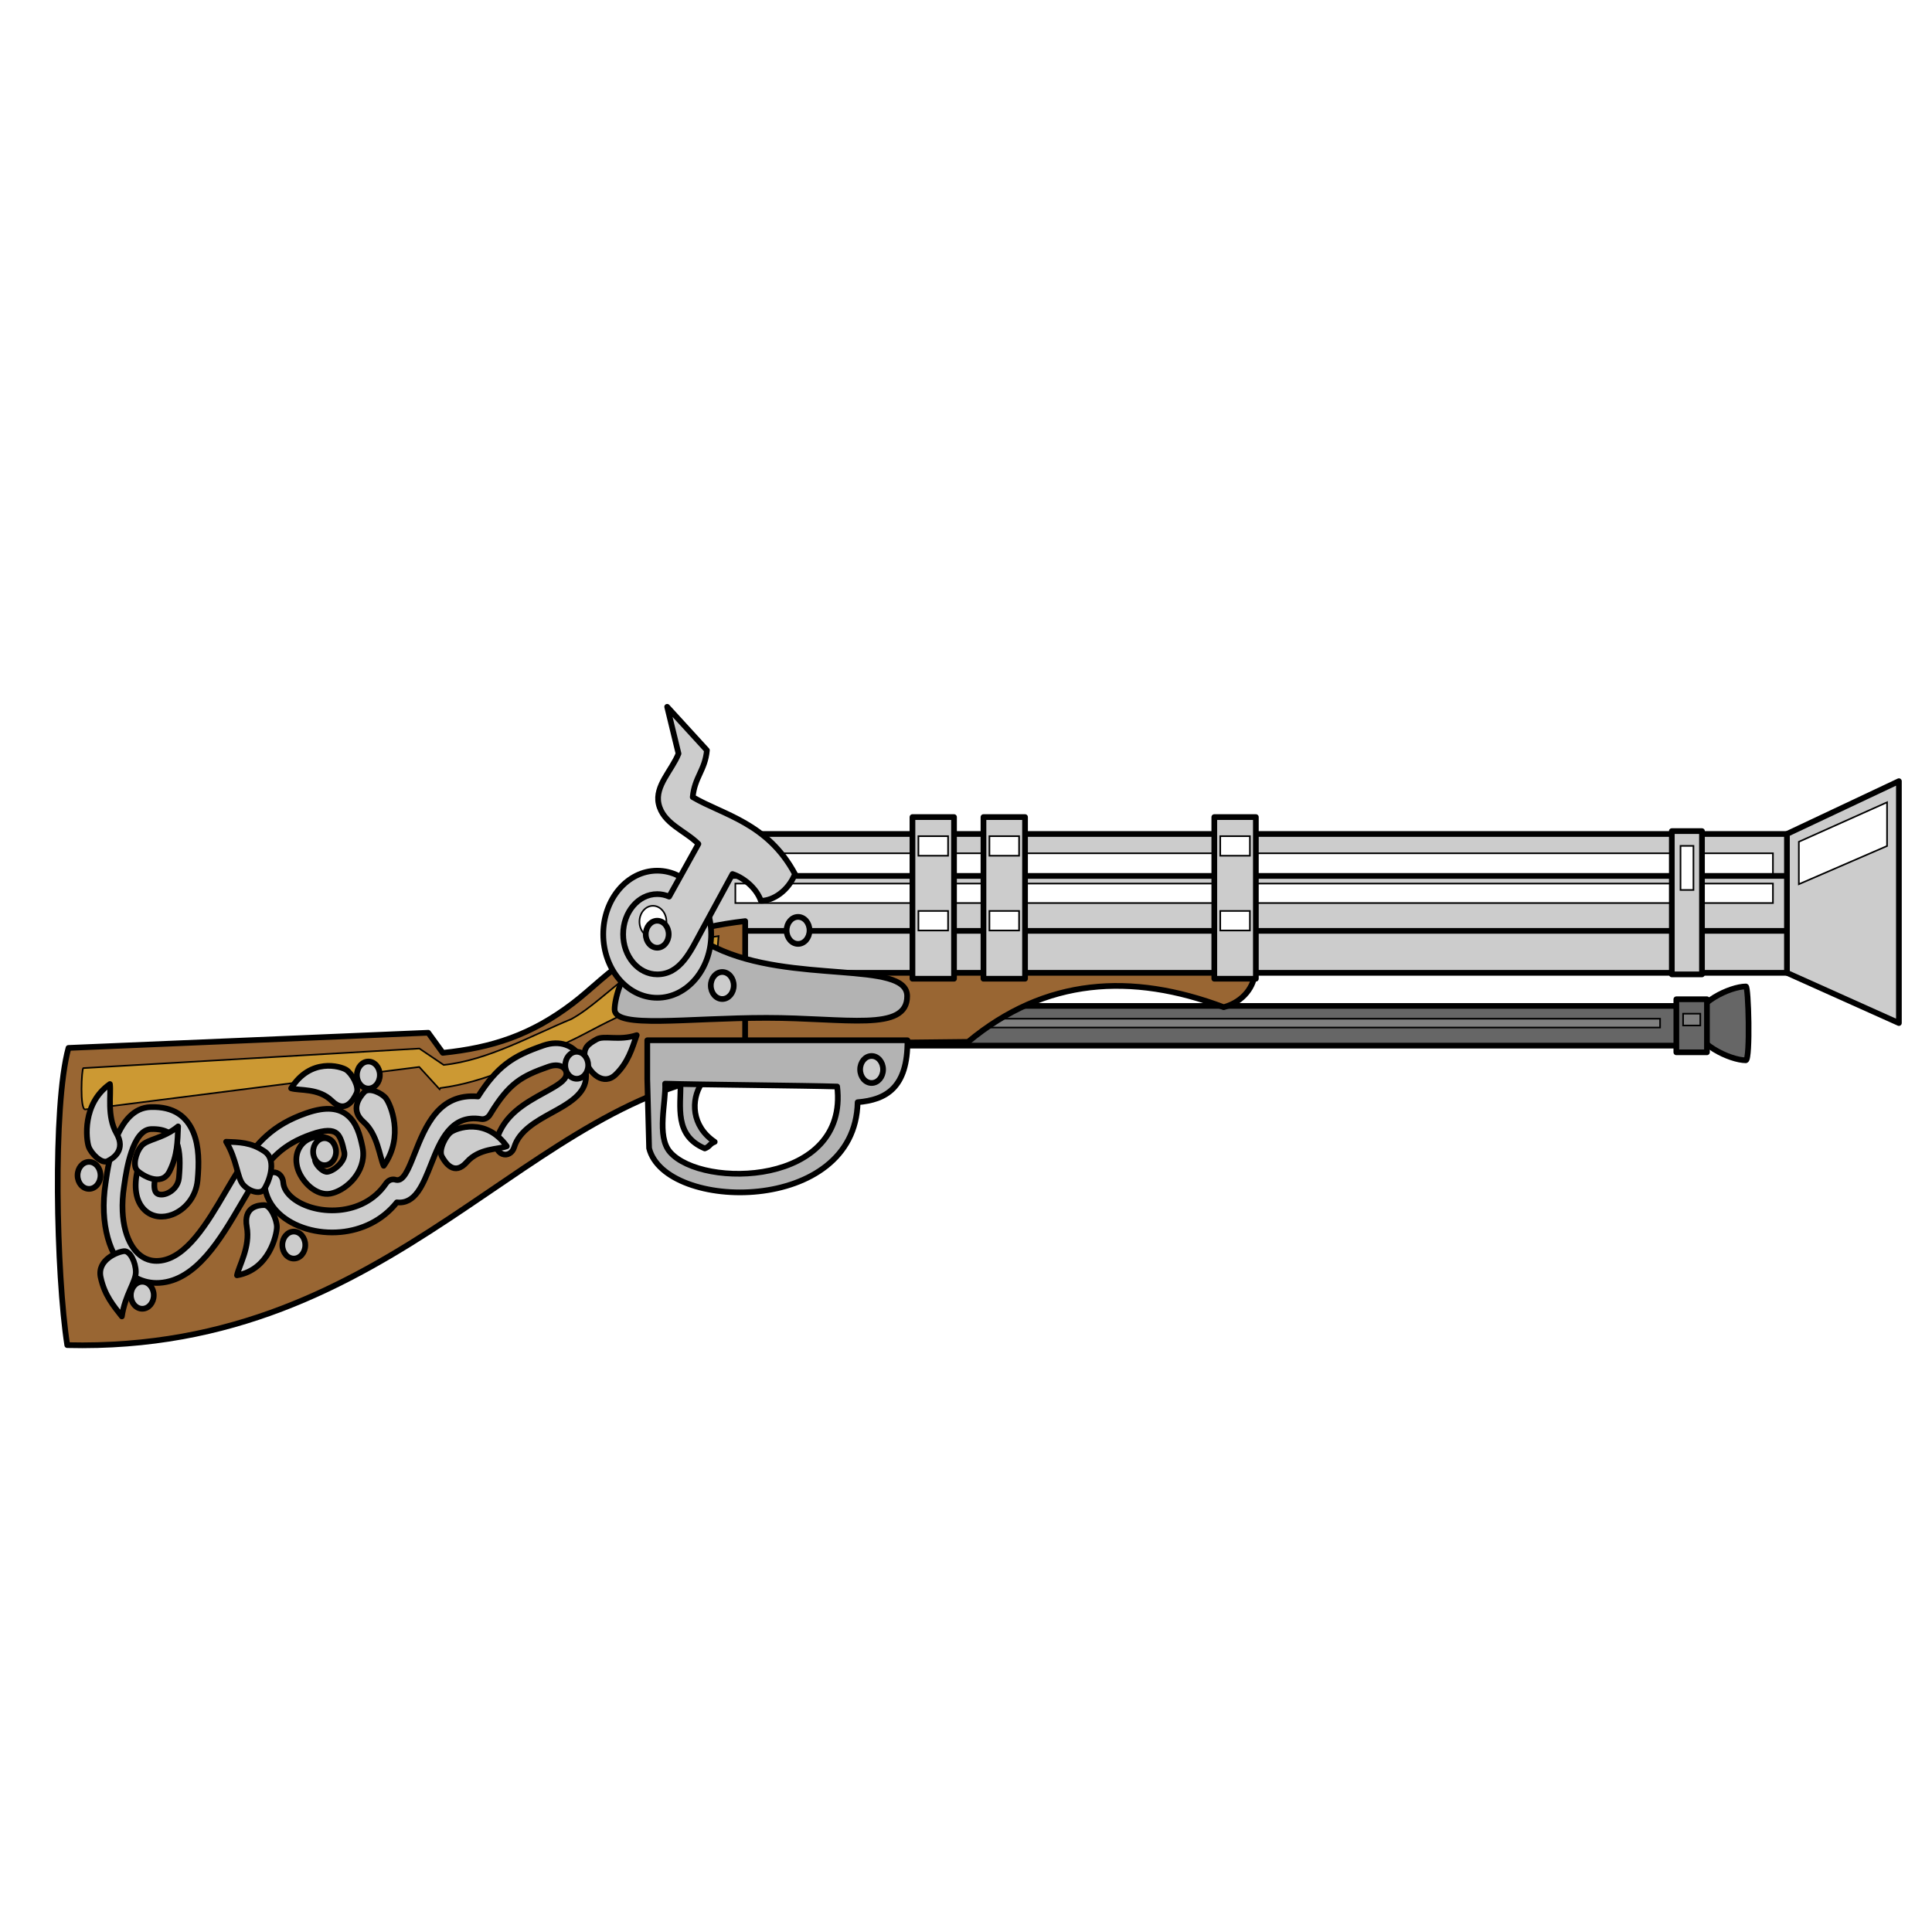 <?xml version="1.0" encoding="UTF-8"?>
<svg viewBox="0 0 1200 1200" xmlns="http://www.w3.org/2000/svg" xmlns:xlink="http://www.w3.org/1999/xlink">
<defs>
<clipPath id="a">
<path d="m703.18 1427.8h121.47v-44.042h-121.47v44.042z" clip-rule="evenodd"/>
</clipPath>
</defs>
<g>
<title>background</title>
<rect x="-1" y="-1" width="1202" height="1202" fill="none"/>
</g>
<g>
<title>Layer 1</title>
<g fill-rule="evenodd">
<path d="m1720.5 713.48h541.25v14.371h-541.25v-14.371z" fill="#808080" stroke="#000" stroke-linecap="round" stroke-linejoin="round" stroke-miterlimit="2.613" stroke-width="3.543"/>
<path d="m1726.6 716.25h526.08v4.422h-526.08v-4.422z" fill="#b3b3b3"/>
<path d="m1646 772.24l49.176-17.902c7.802-2.84 17.24 2.88 20.975 12.712v0c3.735 9.831 0.408 20.199-7.394 23.038l-49.176 17.901c-7.801 2.84-17.24-2.88-20.975-12.712v0c-0.438-1.152-0.778-2.312-1.027-3.466-0.413-1.923-10.709-2.264-10.627-4.095 0.146-3.223 11.174-7.782 12.692-10.208 1.519-2.427 3.673-4.294 6.354-5.27zm6.803 6.443l41.524-15.116c4.876-1.775 10.349 0.678 12.163 5.452l1.034 2.721c1.813 4.773-0.693 10.131-5.569 11.906l-41.524 15.116c-4.876 1.775-10.349-0.678-12.163-5.452l-1.034-2.721c-1.813-4.774 0.693-10.131 5.569-11.906z" fill="#666" stroke="#000" stroke-linecap="round" stroke-linejoin="round" stroke-miterlimit="2.613" stroke-width="3.543"/>
<path d="m1693.9 687.82c12.62 2.785 8.634 19.652-0.014 28l2.834 7.902c2.553-0.863 12.45-11.75 15.003-12.613 1.048-1.753 0.095-0.02 1.144-1.774-0.109-10.257 4.154-10.592-7.791-24.121-5.335-6.042-10.187-4.065-11.179 2.605h0.002z" fill="#b3b3b3" stroke="#000" stroke-linecap="round" stroke-linejoin="round" stroke-miterlimit="2.613" stroke-width="3.543"/>
<path d="m1719.3 695.67c-11.92 11.668-20.798 28.934-36.471 35.004-21.777 8.434-39.292 7.58-62.624 9.566v49.154c22.825-12.164 35.435-29.424 61.102-33.399 14.012-2.17 25.484 5.356 37.91 12.058l0.082-72.384h4.16e-4z" fill="#808080" stroke="#000" stroke-linecap="round" stroke-linejoin="round" stroke-miterlimit="2.613" stroke-width="3.543"/>
<path d="m2232.1 679.22h4.164c5.75 10.34 18.797 3.463 18.797 7.689v7.689h-22.961v-15.378z" fill="#666" stroke="#000" stroke-linecap="round" stroke-linejoin="round" stroke-miterlimit="2.613" stroke-width="3.543"/>
<path d="m1913.2 682.18c5.75 10.34 11.424 3.463 11.424 7.689v7.689h-29.492v-7.689c0-4.226 5.675 2.652 11.424-7.689h6.644z" fill="#666" stroke="#000" stroke-linecap="round" stroke-linejoin="round" stroke-miterlimit="2.613" stroke-width="3.543"/>
<path d="m1728.8 752.73h8.104c-0.394 5.09 2.082 9.056 7.428 11.899-1.576 0.441-3.152 0.881-4.727 1.322-9.365-2.997-10.662-7.968-10.805-13.221z" fill="#666" stroke="#000" stroke-linecap="round" stroke-linejoin="round" stroke-miterlimit="2.613" stroke-width="3.543"/>
<path d="m1719 712.34h249.97v20.766l-116.09 11.326h-133.88v-32.092z" fill="#630" stroke="#000" stroke-linecap="round" stroke-linejoin="round" stroke-miterlimit="2.613" stroke-width="3.543"/>
<path d="m1720.5 695.78h541.25v17.639h-541.25v-17.639z" fill="#808080" stroke="#000" stroke-linecap="round" stroke-linejoin="round" stroke-miterlimit="2.613" stroke-width="3.543"/>
<path d="m1726.6 699.17h526.08v5.427h-526.08v-5.427z" fill="#b3b3b3"/>
<path d="m1790.7 749.78c-2.762 2.424-5.524 4.848-8.285 7.272-0.675 25.938-58.407 25.205-63.192 10.577-0.184-5.288-0.368-10.577-0.553-15.865v-8.952h78.844l-6.815 6.968zm-66.626 3.002c9.107 0.22 43.033 0.441 52.141 0.661-2.341 20.27-42.527 19.7-48.923 12.765-3.728-4.043-2.884-9.307-3.218-13.426z" fill="#666" stroke="#000" stroke-linecap="round" stroke-linejoin="round" stroke-miterlimit="2.613" stroke-width="3.543"/>
<path d="m1959.2 711.46h11.849v21.867h-11.849v-21.867z" fill="#666" stroke="#000" stroke-linecap="round" stroke-linejoin="round" stroke-miterlimit="2.613" stroke-width="3.543"/>
<path d="m2166.4 713.6h11.849v17.59h-11.849v-17.59z" fill="#666" stroke="#000" stroke-linecap="round" stroke-linejoin="round" stroke-miterlimit="2.613" stroke-width="3.543"/>
<path d="m1962.5 715.67h5.083v6.728h-5.083v-6.728z" fill="#999"/>
<path d="m2169.8 716.98h5.083v5.412h-5.083v-5.412z" fill="#999"/>
<path d="m1620.5 740.36v49.154l-218.08 66.375c7.938-25.095 14.212-57.743-2.543-87.484l220.63-28.046z" fill="#630" stroke="#000" stroke-linecap="round" stroke-linejoin="round" stroke-miterlimit="2.613" stroke-width="3.543"/>
<path d="m1416.2 774.17l200.49-29.345-0.761 6.703-198.89 36.143c-2.422 0.44-1.601-13.501-0.84-13.501" fill="#963"/>
<path d="m1624.3 744.82c19.562-1.176 40.426-3.524 57.823-8.937 16.369-6.787 24.48-17.775 32.716-30.535-0.761 5.958-0.761 13.406-1.522 19.364-10.398 6.703-20.035 11.172-30.433 17.874-19.782 7.046-38.803 7.75-58.584 9.682 0.507-2.731-0.507-4.717 0-7.448" fill="#b3b3b3"/>
<path d="m1719 695.67h101.13v48.764h-101.13v-48.764z" fill="#666" stroke="#000" stroke-linecap="round" stroke-linejoin="round" stroke-miterlimit="2.613" stroke-width="3.543"/>
<path d="m1765.3 721.45h54.125v16.731h-54.125c-4.701 0-8.546-3.764-8.546-8.366v0c0-4.601 3.845-8.366 8.546-8.366z" fill="#333" stroke="#000" stroke-linecap="round" stroke-linejoin="round" stroke-miterlimit="2.613" stroke-width="3.543"/>
</g>
<path d="m641.85 1393.1h85.355v9.284h-85.355v-9.284z" fill="#4c4c4c" fill-rule="evenodd" stroke="#000" stroke-linecap="round" stroke-linejoin="round" stroke-miterlimit="2.613" stroke-width="3.543"/>
<path d="m641.85 1413.2h85.355v17.02h-85.355v-17.02z" fill="#4c4c4c" fill-rule="evenodd" stroke="#000" stroke-linecap="round" stroke-linejoin="round" stroke-miterlimit="2.613" stroke-width="3.543"/>
<path d="m724.04 1386.1l42.677-10.825v92.576l-42.677-10.825v-70.926z" fill="#4c4c4c" fill-rule="evenodd" stroke="#000" stroke-linecap="round" stroke-linejoin="round" stroke-miterlimit="2.613" stroke-width="3.543"/>
<path d="m877.52 1296h-15.84v18.505h15.84v-18.505z" fill="#4c4c4c" fill-rule="evenodd" stroke="#000" stroke-linecap="round" stroke-linejoin="round" stroke-miterlimit="2.613" stroke-width="3.543"/>
<path d="m739.72 1451.5l118-7.217-18.393 50.004h-99.602v-42.786zm43.801 8.066h58.998l-9.535 26.251h-46.483l-11.323-14.584 8.343-11.667z" fill="#4c4c4c" fill-rule="evenodd" stroke="#000" stroke-linecap="round" stroke-linejoin="round" stroke-miterlimit="2.613" stroke-width="3.543"/>
<path d="m788.66 1460.7c3.085-0.44 6.169-0.879 9.254-1.319 0.597 7.104 4.24 12.186 10.93 15.247-1.709 0.866-3.417 1.731-5.126 2.598-11.31-2.621-13.814-9.285-15.058-16.527z" fill="#4c4c4c" fill-rule="evenodd" stroke="#000" stroke-linecap="round" stroke-linejoin="round" stroke-miterlimit="2.613" stroke-width="3.543"/>
<path d="m863.65 1465.2c13.323-6.491 32.226-8.204 45.549-14.695 6.585 37.474 19.739 65.949 47.643 93.036-12.329 8.447-21.664 17.878-34.988 24.369-29.914-19.599-54.962-57.099-58.205-102.71z" fill="#4c4c4c" fill-rule="evenodd" stroke="#000" stroke-linecap="round" stroke-linejoin="round" stroke-miterlimit="2.613" stroke-width="3.543"/>
<path d="m876.25 1479.1c9.121-4.444 18.575-3.569 27.697-8.013 4.509 25.655 19.791 52.66 38.894 71.204-8.441 5.784-11.345 8.826-20.466 13.27-20.479-13.418-41.813-43.87-46.125-76.462z" fill="#4c4c4c" fill-rule="evenodd" stroke="#000" stroke-linecap="round" stroke-linejoin="round" stroke-miterlimit="2.613" stroke-width="3.543"/>
<path d="m853.43 1439.9l61.894-8.546 6.236 43.276-61.894 8.546-6.236-43.276z" fill="#4c4c4c" fill-rule="evenodd" stroke="#000" stroke-linecap="round" stroke-linejoin="round" stroke-miterlimit="2.613" stroke-width="3.543"/>
<path d="m853.84 1474.1l69.63-9.614 2.183 15.147-69.63 9.614-2.182-15.147z" fill="#4c4c4c" fill-rule="evenodd" stroke="#000" stroke-linecap="round" stroke-linejoin="round" stroke-miterlimit="2.613" stroke-width="3.543"/>
<path d="m761.66 1391.4h475.64v17.639h-475.64v-17.639z" fill="#808080" fill-rule="evenodd" stroke="#000" stroke-linecap="round" stroke-linejoin="round" stroke-miterlimit="2.613" stroke-width="3.543"/>
<path d="m761.66 1372.9h245.76v17.639h-245.76v-17.639z" fill="#808080" fill-rule="evenodd" stroke="#000" stroke-linecap="round" stroke-linejoin="round" stroke-miterlimit="2.613" stroke-width="3.543"/>
<path d="m1238.7 1421.7h-257.19v33.86h257.19v-33.86z" fill="#4c4c4c" fill-rule="evenodd" stroke="#000" stroke-linecap="round" stroke-linejoin="round" stroke-miterlimit="2.613" stroke-width="3.543"/>
<path d="m766.8 1394.8h466.41v5.427h-466.41v-5.427z" fill="#b3b3b3" fill-rule="evenodd"/>
<path d="m765.35 1376.3h238.87v5.427h-238.87v-5.427z" fill="#b3b3b3" fill-rule="evenodd"/>
<path d="m1234.8 1428.2h-249.98v10.418h249.98v-10.418z" fill="#666" fill-rule="evenodd"/>
<path d="m789.37 1423v-24.646h24.098v24.646c0 6.487-5.422 11.794-12.049 11.794v0c-6.627 0-12.049-5.307-12.049-11.794z" fill="#333" fill-rule="evenodd" stroke="#000" stroke-linecap="round" stroke-linejoin="round" stroke-miterlimit="2.613" stroke-width="3.543"/>
<path d="m749.62 1390.4h199.8v42.612l-196.45 26.223-3.349-68.835z" fill="#666" fill-rule="evenodd" stroke="#000" stroke-linecap="round" stroke-linejoin="round" stroke-miterlimit="2.613" stroke-width="3.543"/>
<path d="m744.04 1401.3h199.8v14.204l-196.45 8.741-3.349-22.945z" fill="#666" fill-rule="evenodd" stroke="#000" stroke-linecap="round" stroke-linejoin="round" stroke-miterlimit="2.613" stroke-width="3.543"/>
<path d="m807.38 1311.1h158.59v16.774h-158.59v-16.774z" fill="#4c4c4c" fill-rule="evenodd" stroke="#000" stroke-linecap="round" stroke-linejoin="round" stroke-miterlimit="2.613" stroke-width="3.543"/>
<path d="m853.81 1324.5h-15.84v26.381h15.84v-26.381z" fill="#4c4c4c" fill-rule="evenodd" stroke="#000" stroke-linecap="round" stroke-linejoin="round" stroke-miterlimit="2.613" stroke-width="3.543"/>
<path d="m901.51 1324.5h-15.84v26.381h15.84v-26.381z" fill="#4c4c4c" fill-rule="evenodd" stroke="#000" stroke-linecap="round" stroke-linejoin="round" stroke-miterlimit="2.613" stroke-width="3.543"/>
<path d="m923.74 1310.1l52.837-16.986v52.901l-52.837-16.988v-18.927z" fill="#4c4c4c" fill-rule="evenodd" stroke="#000" stroke-linecap="round" stroke-linejoin="round" stroke-miterlimit="2.613" stroke-width="3.543"/>
<path d="m817.31 1308.4l-52.837-3.608v30.981l52.837-3.608v-23.764z" fill="#4c4c4c" fill-rule="evenodd" stroke="#000" stroke-linecap="round" stroke-linejoin="round" stroke-miterlimit="2.613" stroke-width="3.543"/>
<path d="m1003.7 1293.1h-27.133v52.901h27.133v-52.901z" fill="#4c4c4c" fill-rule="evenodd" stroke="#000" stroke-linecap="round" stroke-linejoin="round" stroke-miterlimit="2.613" stroke-width="3.543"/>
<path d="m1003.7 1293.1h12.53v52.901h-12.53v-52.901z" fill="#4c4c4c" fill-rule="evenodd" stroke="#000" stroke-linecap="round" stroke-linejoin="round" stroke-miterlimit="2.613" stroke-width="3.543"/>
<path d="m737.34 1304.7h27.133v30.981h-27.133v-30.981z" fill="#4c4c4c" fill-rule="evenodd" stroke="#000" stroke-linecap="round" stroke-linejoin="round" stroke-miterlimit="2.613" stroke-width="3.543"/>
<path d="m860.24 1306.3h-28.687v26.381h28.687v-26.381z" fill="#4c4c4c" fill-rule="evenodd" stroke="#000" stroke-linecap="round" stroke-linejoin="round" stroke-miterlimit="2.613" stroke-width="3.543"/>
<path d="m907.94 1306.3h-28.687v26.381h28.687v-26.381z" fill="#4c4c4c" fill-rule="evenodd" stroke="#000" stroke-linecap="round" stroke-linejoin="round" stroke-miterlimit="2.613" stroke-width="3.543"/>
<path d="m845.89 1315.1c2.49 0 4.509 1.976 4.509 4.413s-2.019 4.413-4.509 4.413c-2.49 0-4.508-1.976-4.508-4.413s2.019-4.413 4.508-4.413z" fill="#4c4c4c" fill-rule="evenodd" stroke="#000" stroke-linecap="round" stroke-linejoin="round" stroke-miterlimit="2.613" stroke-width="3.543"/>
<path d="m893.59 1315.1c2.49 0 4.509 1.976 4.509 4.413s-2.019 4.413-4.509 4.413c-2.49 0-4.508-1.976-4.508-4.413s2.019-4.413 4.508-4.413z" fill="#4c4c4c" fill-rule="evenodd" stroke="#000" stroke-linecap="round" stroke-linejoin="round" stroke-miterlimit="2.613" stroke-width="3.543"/>
<path d="m764.01 1439.6c2.49 0 4.508 1.976 4.508 4.413 0 2.437-2.019 4.413-4.508 4.413-2.49 0-4.509-1.976-4.509-4.413 0-2.437 2.019-4.413 4.509-4.413z" fill="#808080" fill-rule="evenodd" stroke="#000" stroke-linecap="round" stroke-linejoin="round" stroke-miterlimit="2.613" stroke-width="3.543"/>
<path d="m1246.5 1390.7h-11.517v19.181h11.517v-19.181z" fill="#333" fill-rule="evenodd" stroke="#000" stroke-linecap="round" stroke-linejoin="round" stroke-miterlimit="2.613" stroke-width="3.543"/>
<path d="m1243.7 1393.2h-5.758v6.112h5.758v-6.112z" fill="#b3b3b3" fill-rule="evenodd"/>
<path d="m1397.1 1385.9h-136.45v28.723h136.45v-28.723z" fill="#333" fill-rule="evenodd" stroke="#000" stroke-linecap="round" stroke-linejoin="round" stroke-miterlimit="2.613" stroke-width="3.543"/>
<path d="m1397.1 1385.9h12.436v28.723h-12.436v-28.723z" fill="#333" fill-rule="evenodd" stroke="#000" stroke-linecap="round" stroke-linejoin="round" stroke-miterlimit="2.613" stroke-width="3.543"/>
<path d="m1393.5 1389.7h-129.34v9.152h129.34v-9.152z" fill="#b3b3b3" fill-rule="evenodd"/>
<path d="m1399.6 1389.7h7.329v9.152h-7.329v-9.152z" fill="#b3b3b3" fill-rule="evenodd"/>
<path d="m1246.9 1389.5l13.714-3.608v28.723l-13.714-3.608v-21.507z" fill="#333" fill-rule="evenodd" stroke="#000" stroke-linecap="round" stroke-linejoin="round" stroke-miterlimit="2.613" stroke-width="3.543"/>
<path d="m700.08 1556.9c-4.276-18.024 32.983-52.666 34.39-91.171 8.24-0.404 14.113-0.103 14.508 1.899 2.172 11.013 5.732 20.277 20.903 19.52 6.85-0.341 14.033 0.36 14.746 3.303 2.357 9.721-1.161 13.588-5.125 14.012-5.891 0.63-11.362 4.548-11.709 12.585-0.1 2.325-0.22 7.271-0.027 9.76 0.508 6.552-4.134 4.564-1.445 14.004 1.425 2.571 5.589 5.897 6.317 8.23 1.475 4.723-3.13 4.411 0.556 11.65-16.363 4.057-55.315 9.421-73.115-3.793h5.2e-5z" fill="#333" fill-rule="evenodd" stroke="#000" stroke-linecap="round" stroke-linejoin="round" stroke-miterlimit="2.613" stroke-width="3.543"/>
<path d="m779.79 1490.6c-25.387 1.84-34.061-4.524-39.275-22.808v5.631c-0.036 17.778 12.821 23.536 39.275 22.808v-5.631" fill="#666" fill-rule="evenodd"/>
<path d="m772.12 1554.3c-18.739 0.923-37.361 1.619-52.388-4.723 1.149-19.343 17.463-29.24 22.058-47.908 10.34 4.049 21.599 5.398 33.777 4.049" fill="none" stroke="#000" stroke-linecap="round" stroke-linejoin="round" stroke-miterlimit="2.613" stroke-width="3.543"/>
<path d="m969.81 1373.2h204.46l7.372 23.786v23.786h-219.21v-23.786l7.372-23.786z" fill="#4c4c4c" fill-rule="evenodd" stroke="#000" stroke-linecap="round" stroke-linejoin="round" stroke-miterlimit="2.613" stroke-width="3.543"/>
<path d="m949.67 1420.4h181.98v39.787h-181.98v-39.787z" fill="#4c4c4c" fill-rule="evenodd" stroke="#000" stroke-linecap="round" stroke-linejoin="round" stroke-miterlimit="2.613" stroke-width="3.543"/>
<path d="m961.68 1413.1h157.96v56.064h-157.96v-56.064z" fill="#4c4c4c" fill-rule="evenodd"/>
<g transform="matrix(1.3 0 0 -1.273 47.254 3230.7)" stroke="null">
<g clip-path="url(#a)" stroke="null">
<path d="m700.34 1405.8h127.87v-30.546h-127.87v30.546z" fill="#333" fill-rule="evenodd"/>
</g>
</g>
<path d="m961.68 1413.1h157.96v56.064h-157.96v-56.064z" fill="none" stroke="#000" stroke-linecap="round" stroke-linejoin="round" stroke-miterlimit="2.613" stroke-width="3.543"/>
<path d="m966.3 1417.7h148.73v10.851h-148.73v-10.851z" fill="#808080" fill-rule="evenodd"/>
<path d="m977.9 1437.7v0c2.285 0 4.154 1.829 4.154 4.066v15.812c0 2.237-1.869 4.066-4.154 4.066v0c-2.285 0-4.154-1.829-4.154-4.066v-15.812c0-2.236 1.869-4.066 4.154-4.066z" fill="#333" fill-rule="evenodd" stroke="#000" stroke-linecap="round" stroke-linejoin="round" stroke-miterlimit="2.613" stroke-width="3.543"/>
<path d="m993.59 1437.7v0c2.285 0 4.154 1.829 4.154 4.066v15.812c0 2.237-1.869 4.066-4.154 4.066v0c-2.285 0-4.154-1.829-4.154-4.066v-15.812c0-2.236 1.869-4.066 4.154-4.066z" fill="#333" fill-rule="evenodd" stroke="#000" stroke-linecap="round" stroke-linejoin="round" stroke-miterlimit="2.613" stroke-width="3.543"/>
<path d="m1009.3 1437.7v0c2.285 0 4.154 1.829 4.154 4.066v15.812c0 2.237-1.869 4.066-4.154 4.066v0c-2.285 0-4.154-1.829-4.154-4.066v-15.812c0-2.236 1.869-4.066 4.154-4.066z" fill="#333" fill-rule="evenodd" stroke="#000" stroke-linecap="round" stroke-linejoin="round" stroke-miterlimit="2.613" stroke-width="3.543"/>
<path d="m1025 1437.7v0c2.285 0 4.154 1.829 4.154 4.066v15.812c0 2.237-1.869 4.066-4.154 4.066v0c-2.285 0-4.154-1.829-4.154-4.066v-15.812c0-2.236 1.869-4.066 4.154-4.066z" fill="#333" fill-rule="evenodd" stroke="#000" stroke-linecap="round" stroke-linejoin="round" stroke-miterlimit="2.613" stroke-width="3.543"/>
<path d="m1040.7 1437.7v0c2.285 0 4.154 1.829 4.154 4.066v15.812c0 2.237-1.869 4.066-4.154 4.066v0c-2.285 0-4.154-1.829-4.154-4.066v-15.812c0-2.236 1.869-4.066 4.154-4.066z" fill="#333" fill-rule="evenodd" stroke="#000" stroke-linecap="round" stroke-linejoin="round" stroke-miterlimit="2.613" stroke-width="3.543"/>
<path d="m1056.4 1437.7v0c2.285 0 4.154 1.829 4.154 4.066v15.812c0 2.237-1.869 4.066-4.154 4.066v0c-2.285 0-4.154-1.829-4.154-4.066v-15.812c0-2.236 1.869-4.066 4.154-4.066z" fill="#333" fill-rule="evenodd" stroke="#000" stroke-linecap="round" stroke-linejoin="round" stroke-miterlimit="2.613" stroke-width="3.543"/>
<path d="m1072 1437.7v0c2.285 0 4.154 1.829 4.154 4.066v15.812c0 2.237-1.869 4.066-4.154 4.066v0c-2.285 0-4.154-1.829-4.154-4.066v-15.812c0-2.236 1.869-4.066 4.154-4.066z" fill="#333" fill-rule="evenodd" stroke="#000" stroke-linecap="round" stroke-linejoin="round" stroke-miterlimit="2.613" stroke-width="3.543"/>
<path d="m1087.7 1437.7v0c2.285 0 4.154 1.829 4.154 4.066v15.812c0 2.237-1.869 4.066-4.154 4.066v0c-2.285 0-4.154-1.829-4.154-4.066v-15.812c0-2.236 1.869-4.066 4.154-4.066z" fill="#333" fill-rule="evenodd" stroke="#000" stroke-linecap="round" stroke-linejoin="round" stroke-miterlimit="2.613" stroke-width="3.543"/>
<path d="m1103.4 1437.7v0c2.285 0 4.154 1.829 4.154 4.066v15.812c0 2.237-1.869 4.066-4.154 4.066v0c-2.285 0-4.154-1.829-4.154-4.066v-15.812c0-2.236 1.869-4.066 4.154-4.066z" fill="#333" fill-rule="evenodd" stroke="#000" stroke-linecap="round" stroke-linejoin="round" stroke-miterlimit="2.613" stroke-width="3.543"/>
<path d="m981.04 1410.7c3.377 0 6.116-2.649 6.116-5.915s-2.739-5.915-6.116-5.915c-3.377 0-6.116 2.649-6.116 5.915s2.739 5.915 6.116 5.915zm20.387 0c3.377 0 6.116-2.649 6.116-5.915s-2.739-5.915-6.116-5.915c-3.377 0-6.116 2.649-6.116 5.915s2.739 5.915 6.116 5.915zm-9.509-18.393c3.377 0 6.116-2.649 6.116-5.915 0-3.266-2.739-5.915-6.116-5.915-3.377 0-6.116 2.649-6.116 5.915 0 3.266 2.739 5.915 6.116 5.915zm29.896 18.393c3.377 0 6.116-2.649 6.116-5.915s-2.739-5.915-6.116-5.915c-3.377 0-6.116 2.649-6.116 5.915s2.739 5.915 6.116 5.915zm-9.508-18.393c3.377 0 6.116-2.649 6.116-5.915 0-3.266-2.739-5.915-6.116-5.915-3.377 0-6.116 2.649-6.116 5.915 0 3.266 2.739 5.915 6.116 5.915zm29.895 18.393c3.377 0 6.116-2.649 6.116-5.915s-2.739-5.915-6.116-5.915c-3.377 0-6.116 2.649-6.116 5.915s2.739 5.915 6.116 5.915zm-9.509-18.393c3.377 0 6.116-2.649 6.116-5.915 0-3.266-2.739-5.915-6.116-5.915-3.377 0-6.116 2.649-6.116 5.915 0 3.266 2.739 5.915 6.116 5.915zm29.896 18.393c3.377 0 6.116-2.649 6.116-5.915s-2.739-5.915-6.116-5.915c-3.377 0-6.116 2.649-6.116 5.915s2.739 5.915 6.116 5.915zm-9.509-18.393c3.377 0 6.116-2.649 6.116-5.915 0-3.266-2.739-5.915-6.116-5.915-3.377 0-6.117 2.649-6.117 5.915 0 3.266 2.739 5.915 6.117 5.915z" fill="#333" fill-rule="evenodd" stroke="#000" stroke-linecap="round" stroke-linejoin="round" stroke-miterlimit="2.613" stroke-width="3.543"/>
<path d="m1072.8 1380.4c3.377 0 6.116 2.649 6.116 5.915 0 3.266-2.739 5.915-6.116 5.915-3.377 0-6.116-2.649-6.116-5.915 0-3.266 2.739-5.915 6.116-5.915zm20.387 0c3.377 0 6.116 2.649 6.116 5.915 0 3.266-2.739 5.915-6.116 5.915-3.377 0-6.116-2.649-6.116-5.915 0-3.266 2.739-5.915 6.116-5.915zm-9.509 18.393c3.377 0 6.116 2.649 6.116 5.915s-2.739 5.915-6.116 5.915c-3.377 0-6.116-2.649-6.116-5.915s2.739-5.915 6.116-5.915zm29.896-18.393c3.377 0 6.116 2.649 6.116 5.915 0 3.266-2.739 5.915-6.116 5.915-3.377 0-6.116-2.649-6.116-5.915 0-3.266 2.739-5.915 6.116-5.915zm-9.509 18.393c3.377 0 6.116 2.649 6.116 5.915s-2.739 5.915-6.116 5.915c-3.377 0-6.116-2.649-6.116-5.915s2.739-5.915 6.116-5.915zm29.896-18.393c3.377 0 6.116 2.649 6.116 5.915 0 3.266-2.739 5.915-6.116 5.915-3.377 0-6.116-2.649-6.116-5.915 0-3.266 2.739-5.915 6.116-5.915zm-9.509 18.393c3.377 0 6.116 2.649 6.116 5.915s-2.739 5.915-6.116 5.915c-3.377 0-6.116-2.649-6.116-5.915s2.739-5.915 6.116-5.915zm29.896-18.393c3.377 0 6.116 2.649 6.116 5.915 0 3.266-2.739 5.915-6.116 5.915-3.377 0-6.116-2.649-6.116-5.915 0-3.266 2.739-5.915 6.116-5.915zm-9.509 18.393c3.377 0 6.116 2.649 6.116 5.915s-2.739 5.915-6.116 5.915c-3.377 0-6.117-2.649-6.117-5.915s2.739-5.915 6.117-5.915z" fill="#333" fill-rule="evenodd" stroke="#000" stroke-linecap="round" stroke-linejoin="round" stroke-miterlimit="2.613" stroke-width="3.543"/>
<path d="m1113.8 1359.5h81.148v14.122h-81.148v-14.122z" fill="#4c4c4c" fill-rule="evenodd" stroke="#000" stroke-linecap="round" stroke-linejoin="round" stroke-miterlimit="2.613" stroke-width="3.543"/>
<path d="m1113.8 1350.7h21.639v8.826h-21.639v-8.826z" fill="#4c4c4c" fill-rule="evenodd" stroke="#000" stroke-linecap="round" stroke-linejoin="round" stroke-miterlimit="2.613" stroke-width="3.543"/>
<path d="m813.34 1349.8h98.79v10.057h-98.79v-10.057z" fill="#4c4c4c" fill-rule="evenodd" stroke="#000" stroke-linecap="round" stroke-linejoin="round" stroke-miterlimit="2.613" stroke-width="3.543"/>
<path d="m780.94 1360.6h139.1v11.604h-139.1v-11.604z" fill="#4c4c4c" fill-rule="evenodd" stroke="#000" stroke-linecap="round" stroke-linejoin="round" stroke-miterlimit="2.613" stroke-width="3.543"/>
<path d="m786.48 1349.8h15.016v10.057h-15.016v-10.057z" fill="#4c4c4c" fill-rule="evenodd" stroke="#000" stroke-linecap="round" stroke-linejoin="round" stroke-miterlimit="2.613" stroke-width="3.543"/>
<path d="m501.17 1390h50.581 69.548 24.5v43.323h-24.5v6.963h-62.176l-44.234 44.484h-13.719v-44.484-6.963-43.323zm18.968 9.284c3.928 0 7.113 3.118 7.113 6.963s-3.185 6.963-7.113 6.963c-3.928 0-7.113-3.118-7.113-6.963s3.185-6.963 7.113-6.963zm24.894 0c3.928 0 7.113 3.118 7.113 6.963s-3.185 6.963-7.113 6.963c-3.928 0-7.113-3.118-7.113-6.963s3.185-6.963 7.113-6.963zm24.894 0c3.928 0 7.113 3.118 7.113 6.963s-3.185 6.963-7.113 6.963c-3.928 0-7.113-3.118-7.113-6.963s3.185-6.963 7.113-6.963zm24.894 0c3.928 0 7.113 3.118 7.113 6.963s-3.185 6.963-7.113 6.963c-3.928 0-7.113-3.118-7.113-6.963s3.185-6.963 7.113-6.963zm24.894 0c3.928 0 7.113 3.118 7.113 6.963s-3.185 6.963-7.113 6.963c-3.928 0-7.113-3.118-7.113-6.963s3.185-6.963 7.113-6.963z" fill="#4c4c4c" fill-rule="evenodd" stroke="#000" stroke-linecap="round" stroke-linejoin="round" stroke-miterlimit="2.613" stroke-width="3.543"/>
<path d="m491.69 1386.4h9.484v100.57h-9.484v-100.57z" fill="#4c4c4c" fill-rule="evenodd" stroke="#000" stroke-linecap="round" stroke-linejoin="round" stroke-miterlimit="2.613" stroke-width="3.543"/>
<path d="m549.38 1442.6l7.903 7.736-29.242 29.398-9.484-6.963 30.823-30.172z" fill="#4c4c4c" fill-rule="evenodd" stroke="#000" stroke-linecap="round" stroke-linejoin="round" stroke-miterlimit="2.613" stroke-width="3.543"/>
<path d="m515.4 1420.2h30.823c2.608 0 4.742 2.088 4.742 4.642v0c0 2.553-2.134 4.642-4.742 4.642h-30.823c-2.608 0-4.742-2.089-4.742-4.642v0c0-2.553 2.134-4.642 4.742-4.642z" fill="#666" fill-rule="evenodd" stroke="#000" stroke-linecap="round" stroke-linejoin="round" stroke-miterlimit="2.613" stroke-width="3.543"/>
<path d="m554.61 624.8h488.26v24.649h-488.26v-24.649z" fill="#666" fill-rule="evenodd" stroke="#000" stroke-linecap="round" stroke-linejoin="round" stroke-miterlimit="2.613" stroke-width="3.543"/>
<path d="m577.39 632.73h453.72v5.489h-453.72v-5.489z" fill="#808080" fill-rule="evenodd" stroke="null"/>
<path d="m408.15 588.2l351.93-2.094c26.671 0.597 24.893 32.603 0 39.483-57.38-21.614-110.91-18.275-158.8 21.533l-193.12 2.094v-61.017z" fill="#963" fill-rule="evenodd" stroke="#000" stroke-linecap="round" stroke-linejoin="round" stroke-miterlimit="2.613" stroke-width="3.543"/>
<path d="m438.58 517.99h673.89v86.243h-673.89v-86.243z" fill="#ccc" fill-rule="evenodd" stroke="#000" stroke-linecap="round" stroke-linejoin="round" stroke-miterlimit="2.613" stroke-width="3.543"/>
<path d="m456.74 529.99h644.46v19.205h-644.46v-19.205z" fill="#fff" fill-rule="evenodd" stroke="null"/>
<path d="m438.58 544.04h673.89v34.137h-673.89v-34.137z" fill="#ccc" fill-rule="evenodd" stroke="#000" stroke-linecap="round" stroke-linejoin="round" stroke-miterlimit="2.613" stroke-width="3.543"/>
<path d="m1109.9 517.99l69.538-32.788v150.23l-69.538-31.198v-86.243z" fill="#ccc" fill-rule="evenodd" stroke="#000" stroke-linecap="round" stroke-linejoin="round" stroke-miterlimit="2.613" stroke-width="3.543"/>
<path d="m456.74 548.79h644.46v12.101h-644.46v-12.101z" fill="#fff" fill-rule="evenodd" stroke="null"/>
<path d="m1117.3 522.84l54.774-24.517v27.15l-54.774 23.722v-26.355z" fill="#fff" fill-rule="evenodd" stroke="null"/>
<path d="m1038.4 516.22h18.727v88.978h-18.727v-88.978z" fill="#ccc" fill-rule="evenodd" stroke="#000" stroke-linecap="round" stroke-linejoin="round" stroke-miterlimit="2.613" stroke-width="3.543"/>
<path d="m1043.8 525.39h8.034v27.378h-8.034v-27.378z" fill="#fff" fill-rule="evenodd" stroke="null"/>
<path d="m265.98 641.46l9.054 12.486c30.482-3.185 54.803-10.937 80.938-30.894 23.613-18.031 39.384-43.031 106.88-50.937l-0.066 93.437c-134.29 12.331-216.12 174.93-421.02 169.93-6.767-43.796-9.222-148.31 0.773-184.6l223.45-9.421h4.93e-4z" fill="#963" fill-rule="evenodd" stroke="#000" stroke-linecap="round" stroke-linejoin="round" stroke-miterlimit="2.613" stroke-width="3.543"/>
<path d="m275.58 661.45c27.508-2.843 54.822-18.444 79.293-28.479 23.612-12.905 45.372-45.479 91.456-51.567-1.098 11.328-1.098 25.489-2.195 36.817-32.101-5.428-72.158 19.942-88.163 27.494-28.521 13.391-53.935 26.406-82.451 30.085l-0.452 0.786-12.668-13.878-207.42 26.383c-3.534 0.462-2.31-25.669-1.212-25.669l208.72-12.16 15.088 10.189z" fill="#c93" fill-rule="evenodd" stroke="null"/>
<path d="m422.67 672.93h13.082c-6.71 10.276-6.331 26.536 8.17 36.302-3.231 1.19-2.937 2.899-6.166 4.09-19.194-8.096-14.791-26.2-15.085-40.392z" fill="#b3b3b3" fill-rule="evenodd" stroke="#000" stroke-linecap="round" stroke-linejoin="round" stroke-miterlimit="2.613" stroke-width="3.543"/>
<path d="m532.69 684.61c-1.384 70.077-119.71 68.097-129.52 28.575-0.377-14.287-0.755-28.575-1.133-42.862v-24.184h161.6c0.268 29.693-13.508 37.025-30.949 38.471zm-119.58-11.534c18.667 0.594 88.204 1.19 106.87 1.786 7.351 61.727-83.883 63.631-103.8 40.72-8.595-9.886-2.383-31.375-3.067-42.506z" fill="#b3b3b3" fill-rule="evenodd" stroke="#000" stroke-linecap="round" stroke-linejoin="round" stroke-miterlimit="2.613" stroke-width="3.543"/>
<path d="m541.37 655.89c3.935 0 7.125 3.757 7.125 8.391 0 4.634-3.191 8.391-7.125 8.391-3.935 0-7.126-3.757-7.126-8.391 0-4.634 3.191-8.391 7.126-8.391z" fill="#ccc" fill-rule="evenodd" stroke="#000" stroke-linecap="round" stroke-linejoin="round" stroke-miterlimit="2.613" stroke-width="3.543"/>
<path d="m444.37 588.58c47.429 22.851 119.08 7.691 119.08 30.122 0 22.432-38.129 13.503-87.322 13.503-49.193 0-94.378 6.851-94.378-5.193 0-12.045 15.196-61.283 62.625-38.432z" fill="#b3b3b3" fill-rule="evenodd" stroke="#000" stroke-linecap="round" stroke-linejoin="round" stroke-miterlimit="2.613" stroke-width="3.543"/>
<path d="m408.21 540.8c18.508 0 33.518 17.675 33.518 39.47 0 21.795-15.009 39.47-33.518 39.47-18.508 0-33.517-17.675-33.517-39.47 0-21.795 15.009-39.47 33.517-39.47z" fill="#ccc" fill-rule="evenodd" stroke="#000" stroke-linecap="round" stroke-linejoin="round" stroke-miterlimit="2.613" stroke-width="3.543"/>
<path d="m408.21 555.34c2.606 0 5.101 0.556 7.406 1.571 6.058-10.91 12.116-21.821 18.173-32.731-8.232-8.309-21.976-12.569-24.697-24.929-2.442-11.095 8.232-20.774 12.349-31.161-2.352-9.694-4.704-19.389-7.056-29.084 8.232 9.002 16.464 18.004 24.697 27.006-1.176 12.464-7.645 16.619-8.82 29.084 18.816 11.08 46.454 15.927 63.507 47.78-4.117 10.387-13.525 16.619-21.169 16.619-2.94-8.309-11.173-14.542-17.641-16.619-6.468 11.901-12.937 23.803-19.405 35.704-6.617 12.178-12.899 26.617-27.343 26.617-11.69 0-21.169-11.163-21.169-24.929 0-13.766 9.479-24.929 21.169-24.929z" fill="#ccc" fill-rule="evenodd" stroke="#000" stroke-linecap="round" stroke-linejoin="round" stroke-miterlimit="2.613" stroke-width="3.543"/>
<path d="m405.56 562.61c4.627 0 8.379 4.419 8.379 9.868 0 5.449-3.752 9.867-8.379 9.867-4.627 0-8.379-4.419-8.379-9.867 0-5.449 3.752-9.868 8.379-9.868" fill="#fff" fill-rule="evenodd" stroke="null"/>
<path d="m408.21 571.88c3.935 0 7.126 3.757 7.126 8.391 0 4.634-3.191 8.391-7.126 8.391-3.935 0-7.125-3.758-7.125-8.391 0-4.633 3.191-8.391 7.125-8.391z" fill="#ccc" fill-rule="evenodd" stroke="#000" stroke-linecap="round" stroke-linejoin="round" stroke-miterlimit="2.613" stroke-width="3.543"/>
<path d="m592.56 507.5h-25.818v100.4h25.818v-100.4z" fill="#ccc" fill-rule="evenodd" stroke="#000" stroke-linecap="round" stroke-linejoin="round" stroke-miterlimit="2.613" stroke-width="3.543"/>
<path d="m636.67 507.5h-25.818v100.4h25.818v-100.4z" fill="#ccc" fill-rule="evenodd" stroke="#000" stroke-linecap="round" stroke-linejoin="round" stroke-miterlimit="2.613" stroke-width="3.543"/>
<path d="m780.04 507.5h-25.818v100.4h25.818v-100.4z" fill="#ccc" fill-rule="evenodd" stroke="#000" stroke-linecap="round" stroke-linejoin="round" stroke-miterlimit="2.613" stroke-width="3.543"/>
<path d="m570.44 565.8h18.42v12.15h-18.42v-12.15z" fill="#fff" fill-rule="evenodd" stroke="null"/>
<path d="m614.55 565.8h18.42v12.15h-18.42v-12.15z" fill="#fff" fill-rule="evenodd" stroke="null"/>
<path d="m757.92 565.8h18.42v12.15h-18.42v-12.15z" fill="#fff" fill-rule="evenodd" stroke="null"/>
<path d="m570.44 519.36h18.42v12.149h-18.42v-12.149z" fill="#fff" fill-rule="evenodd" stroke="null"/>
<path d="m614.55 519.36h18.42v12.149h-18.42v-12.149z" fill="#fff" fill-rule="evenodd" stroke="null"/>
<path d="m757.92 519.36h18.42v12.149h-18.42v-12.149z" fill="#fff" fill-rule="evenodd" stroke="null"/>
<path d="m1084.4 612.71c1.627-0.643 2.809 45.274 0 45.844-9.641 0-31.905-10.265-31.905-22.922s22.264-22.922 31.905-22.922z" fill="#666" fill-rule="evenodd" stroke="#000" stroke-linecap="round" stroke-linejoin="round" stroke-miterlimit="2.613" stroke-width="3.543"/>
<path d="m1041.2 620.66h19.01v32.939h-19.01v-32.939z" fill="#666" fill-rule="evenodd" stroke="#000" stroke-linecap="round" stroke-linejoin="round" stroke-miterlimit="2.613" stroke-width="3.543"/>
<path d="m1045.4 629.62h10.686v7.335h-10.686v-7.335z" fill="#808080" fill-rule="evenodd" stroke="null"/>
<path d="m448.62 603.73c3.935 0 7.125 3.758 7.125 8.391 0 4.634-3.191 8.391-7.125 8.391-3.935 0-7.126-3.757-7.126-8.391 0-4.633 3.191-8.391 7.126-8.391z" fill="#ccc" fill-rule="evenodd" stroke="#000" stroke-linecap="round" stroke-linejoin="round" stroke-miterlimit="2.613" stroke-width="3.543"/>
<path d="m495.69 569.5c3.935 0 7.126 3.758 7.126 8.391s-3.191 8.391-7.126 8.391c-3.935 0-7.126-3.758-7.126-8.391s3.191-8.391 7.126-8.391z" fill="#ccc" fill-rule="evenodd" stroke="#000" stroke-linecap="round" stroke-linejoin="round" stroke-miterlimit="2.613" stroke-width="3.543"/>
<path d="m85.12 728.15c0.729-3.686 3.857-5.977 6.987-5.119 3.13 0.858 5.075 4.542 4.347 8.228-1.08 5.394-0.572 8.425 0.72 9.706 0.555 0.55 1.368 0.871 2.319 0.985 1.237 0.149 2.643-0.077 4.063-0.625 3.731-1.44 7.161-4.968 7.598-9.647 0.761-8.161 0.909-16.59-1.531-22.389-2.083-4.952-6.676-8.267-15.721-7.996-11.688 0.351-15.455 26.06-16.636 34.219l-0.016 0.099h0.001l0.016-0.099c0.113-0.728-0.061 0.448-0.016 0.126v-7.74e-4l-0.036 0.228-0.186 1.214c-0.824 5.399-1.097 10.537-0.882 15.313 0.388 8.603 2.396 15.877 5.645 21.218 3.002 4.934 7.1 8.192 11.942 9.216 1.476 0.312 3.062 0.423 4.747 0.318 17.123-1.071 30.526-23.974 41.548-42.81 3.128-5.346 6.079-10.39 9.08-14.867 5.326-7.949 10.288-14.562 16.585-20.165 6.38-5.676 13.996-10.22 24.51-13.902 12.672-4.439 20.549-3.038 25.889 1.556 5.45 4.689 7.45 11.85 9.043 19.452 0.095 0.454 0.183 0.991 0.263 1.603v0.029h0.018c0.907 6.936-1.647 13.244-5.643 18.094-3.572 4.337-8.456 7.558-12.833 8.83-0.683 0.198-1.272 0.344-1.75 0.43-4.334 0.788-8.76-1.017-12.394-4.002-3.895-3.2-7.064-8.038-8.159-12.449-1.115-4.491-0.569-8.28 0.98-11.361 0.934-1.856 2.195-3.348 3.647-4.503 1.26-1.003 2.712-1.76 4.23-2.282 4.059-1.396 8.884-0.877 11.778 1.142 2.765 1.924 3.682 6.124 2.049 9.38-1.634 3.256-5.2 4.336-7.965 2.412-0.394-0.275-1.465-0.203-2.63 0.198-0.342 0.116-0.67 0.288-0.953 0.513-0.09 0.072-0.14 0.105-0.141 0.108 0 0 0.051 0.159 0.156 0.588 0.39 1.575 1.81 3.538 3.653 5.052 1.374 1.129 2.838 1.849 3.975 1.643 0.336-0.06 0.586-0.116 0.748-0.163 2.439-0.709 5.207-2.56 7.28-5.077 1.651-2.004 2.741-4.337 2.456-6.518h0.018c-0.016-0.072-0.038-0.201-0.077-0.393-1.05-5.014-2.235-9.623-4.627-11.681-2.502-2.152-7.13-2.482-15.74 0.535-9.018 3.158-15.465 6.979-20.777 11.705-5.394 4.8-9.76 10.637-14.492 17.699-2.623 3.915-5.536 8.893-8.624 14.17-12.484 21.334-27.666 47.276-50.514 48.706-2.531 0.157-5-0.027-7.387-0.532-7.971-1.686-14.609-6.874-19.361-14.684-4.505-7.404-7.274-17.185-7.785-28.506-0.258-5.737 0.072-11.917 1.065-18.422l0.132-0.864 0.016-0.126c-0.03 0.163-0.059 0.329 0.038-0.344v3.87e-4c1.55-10.718 6.538-45.068 27.844-45.708 14.529-0.436 22.38 6.015 26.416 15.607 3.68 8.744 3.626 19.642 2.669 29.893-0.989 10.605-7.996 18.3-15.563 21.223-2.906 1.122-5.958 1.562-8.842 1.215-3.171-0.381-6.152-1.721-8.6-4.148-4.487-4.449-6.838-12.039-4.589-23.267l3.29e-4 -0.007zm-7.869 7.462h0.001v0.027l-9.87e-4 -7.74e-4v-0.027l-3.29e-4 7.74e-4zm87.072-0.085c-0.251-3.774 2.143-7.074 5.348-7.37 3.205-0.296 6.007 2.524 6.258 6.298 0.21 3.091 1.918 6.022 4.625 8.566 3.208 3.014 7.674 5.396 12.813 6.92 5.337 1.582 11.321 2.206 17.341 1.639 10.967-1.034 21.936-6.036 28.99-16.444 1.522-2.254 4.008-3.076 6.216-2.3 4.679 1.179 7.793-6.688 11.448-15.929 6.868-17.358 15.045-38.017 39.555-35.862 5.994-9.441 11.438-15.65 17.49-20.3 6.687-5.136 13.798-8.129 23.052-11.359 5.19-1.81 9.886-1.788 13.782-0.477 4.815 1.621 8.445 5.183 10.459 9.802 6.256 14.343-0.95 21.777-12.145 28.549-2.167 1.31-4.408 2.544-6.721 3.817-9.485 5.22-20.379 11.216-23.469 21.492-1.068 3.567-4.39 5.438-7.419 4.181-3.029-1.258-4.618-5.17-3.55-8.736 4.709-15.661 17.974-22.962 29.522-29.317 2.259-1.243 4.447-2.447 6.357-3.603 5.246-3.173 8.826-6.191 7.093-10.165-0.55-1.263-1.696-2.29-3.313-2.834-1.916-0.644-4.391-0.598-7.32 0.424-8.261 2.883-14.52 5.487-20.002 9.697-5.406 4.153-10.376 10.114-16.237 19.812-1.193 2.14-3.362 3.401-5.659 3.027-18.748-3.113-25.384 13.658-30.917 27.643-5.372 13.58-10.011 25.301-21.425 24.1-9.225 11.599-22.119 17.25-34.877 18.452-7.278 0.686-14.551-0.079-21.073-2.014-6.72-1.993-12.719-5.257-17.228-9.494-5.193-4.88-8.509-11.063-8.995-18.213z" fill="#ccc" stroke="#000" stroke-linecap="round" stroke-linejoin="round" stroke-miterlimit="2.613" stroke-width="3.543"/>
<path d="m201.61 706.95c3.935 0 7.125 3.758 7.125 8.391 0 4.633-3.191 8.391-7.125 8.391-3.935 0-7.126-3.758-7.126-8.391 0-4.634 3.191-8.391 7.126-8.391z" fill="#ccc" fill-rule="evenodd" stroke="#000" stroke-linecap="round" stroke-linejoin="round" stroke-miterlimit="2.613" stroke-width="3.543"/>
<path d="m182.49 764.95c3.935 0 7.126 3.757 7.126 8.391s-3.191 8.391-7.126 8.391-7.126-3.758-7.126-8.391 3.191-8.391 7.126-8.391z" fill="#ccc" fill-rule="evenodd" stroke="#000" stroke-linecap="round" stroke-linejoin="round" stroke-miterlimit="2.613" stroke-width="3.543"/>
<path d="m228.81 659.33c3.935 0 7.125 3.758 7.125 8.391s-3.191 8.391-7.125 8.391c-3.935 0-7.126-3.757-7.126-8.391s3.191-8.391 7.126-8.391z" fill="#ccc" fill-rule="evenodd" stroke="#000" stroke-linecap="round" stroke-linejoin="round" stroke-miterlimit="2.613" stroke-width="3.543"/>
<path d="m55.298 721.66c3.935 0 7.126 3.758 7.126 8.391 0 4.633-3.191 8.391-7.126 8.391-3.935 0-7.126-3.758-7.126-8.391 0-4.634 3.191-8.391 7.126-8.391z" fill="#ccc" fill-rule="evenodd" stroke="#000" stroke-linecap="round" stroke-linejoin="round" stroke-miterlimit="2.613" stroke-width="3.543"/>
<path d="m88.383 796.12c3.935 0 7.125 3.758 7.125 8.391s-3.191 8.391-7.125 8.391c-3.935 0-7.126-3.757-7.126-8.391s3.191-8.391 7.126-8.391z" fill="#ccc" fill-rule="evenodd" stroke="#000" stroke-linecap="round" stroke-linejoin="round" stroke-miterlimit="2.613" stroke-width="3.543"/>
<path d="m164.11 748.5c3.935 0 7.861 8.953 7.861 13.586s-4.661 26.573-24.771 30.036c1.212-6.061 8.314-17.611 6.108-30.036s6.867-13.586 10.802-13.586z" fill="#ccc" fill-rule="evenodd" stroke="#000" stroke-linecap="round" stroke-linejoin="round" stroke-miterlimit="2.613" stroke-width="3.543"/>
<path d="m66.723 721.24c-3.639 1.762-10.161-4.759-11.658-9.045-1.497-4.285-4.27-26.664 13.211-38.873 0.836 6.148-2.003 20.011 4.049 30.516 6.053 10.504-1.964 15.64-5.603 17.402z" fill="#ccc" fill-rule="evenodd" stroke="#000" stroke-linecap="round" stroke-linejoin="round" stroke-miterlimit="2.613" stroke-width="3.543"/>
<path d="m85.088 726.86c-2.632-2.857-0.912-10.757 2.768-15.11 3.681-4.352 13.318-4.353 22.771-12.126-0.378 9.273-0.368 18.139-5.399 28.053-5.032 9.914-17.507 2.04-20.14-0.818z" fill="#ccc" fill-rule="evenodd" stroke="#000" stroke-linecap="round" stroke-linejoin="round" stroke-miterlimit="2.613" stroke-width="3.543"/>
<path d="m77.18 777.12c3.576-0.196 7.14 6.796 7.183 12.938 0.043 6.142-6.729 14.217-8.675 27.599-5.338-6.832-10.7-13.055-13.155-24.237-2.454-11.182 11.07-16.102 14.646-16.3z" fill="#ccc" fill-rule="evenodd" stroke="#000" stroke-linecap="round" stroke-linejoin="round" stroke-miterlimit="2.613" stroke-width="3.543"/>
<path d="m163.88 738.89c-2.394 3.135-9.123 1.207-12.864-3.072-3.741-4.28-3.861-15.628-10.579-26.663 7.878 0.33 15.406 0.208 23.887 6.011 8.481 5.801 1.949 20.59-0.445 23.725z" fill="#ccc" fill-rule="evenodd" stroke="#000" stroke-linecap="round" stroke-linejoin="round" stroke-miterlimit="2.613" stroke-width="3.543"/>
<path d="m363.73 658.72c-2.418-8.05 2.156-10.509 6.851-13.185 4.695-2.676 13.792 1.071 24.894-2.59-2.957 8.606-5.434 16.978-12.964 24.379-7.529 7.402-16.362-0.555-18.78-8.604z" fill="#ccc" fill-rule="evenodd" stroke="#000" stroke-linecap="round" stroke-linejoin="round" stroke-miterlimit="2.613" stroke-width="3.543"/>
<path d="m274.42 718.25c-2.09-3.926 2.267-12.598 5.602-15.058 3.334-2.461 21.597-9.459 34.767 8.769-5.005 2.009-17.087 1.054-24.857 9.854-7.77 8.799-13.422 0.361-15.511-3.565z" fill="#ccc" fill-rule="evenodd" stroke="#000" stroke-linecap="round" stroke-linejoin="round" stroke-miterlimit="2.613" stroke-width="3.543"/>
<path d="m226.24 678.31c2.933-3.089 10.927 0.504 13.549 3.959 2.623 3.454 11.564 23.469-1.468 41.834-2.527-5.469-3.768-19.654-12.445-27.186-8.677-7.533-2.57-15.519 0.364-18.607z" fill="#ccc" fill-rule="evenodd" stroke="#000" stroke-linecap="round" stroke-linejoin="round" stroke-miterlimit="2.613" stroke-width="3.543"/>
<path d="m221.46 679.02c1.858-4.085-2.99-12.388-6.458-14.575-3.469-2.188-22.093-7.709-34.181 11.531 5.109 1.603 17.108-0.316 25.368 7.842 8.26 8.156 13.412-0.713 15.27-4.798z" fill="#ccc" fill-rule="evenodd" stroke="#000" stroke-linecap="round" stroke-linejoin="round" stroke-miterlimit="2.613" stroke-width="3.543"/>
<path d="m358.21 653.27c3.935 0 7.126 3.757 7.126 8.391 0 4.633-3.191 8.391-7.126 8.391-3.935 0-7.126-3.757-7.126-8.391 0-4.634 3.191-8.391 7.126-8.391z" fill="#ccc" fill-rule="evenodd" stroke="#000" stroke-linecap="round" stroke-linejoin="round" stroke-miterlimit="2.613" stroke-width="3.543"/>
</g>
</svg>
